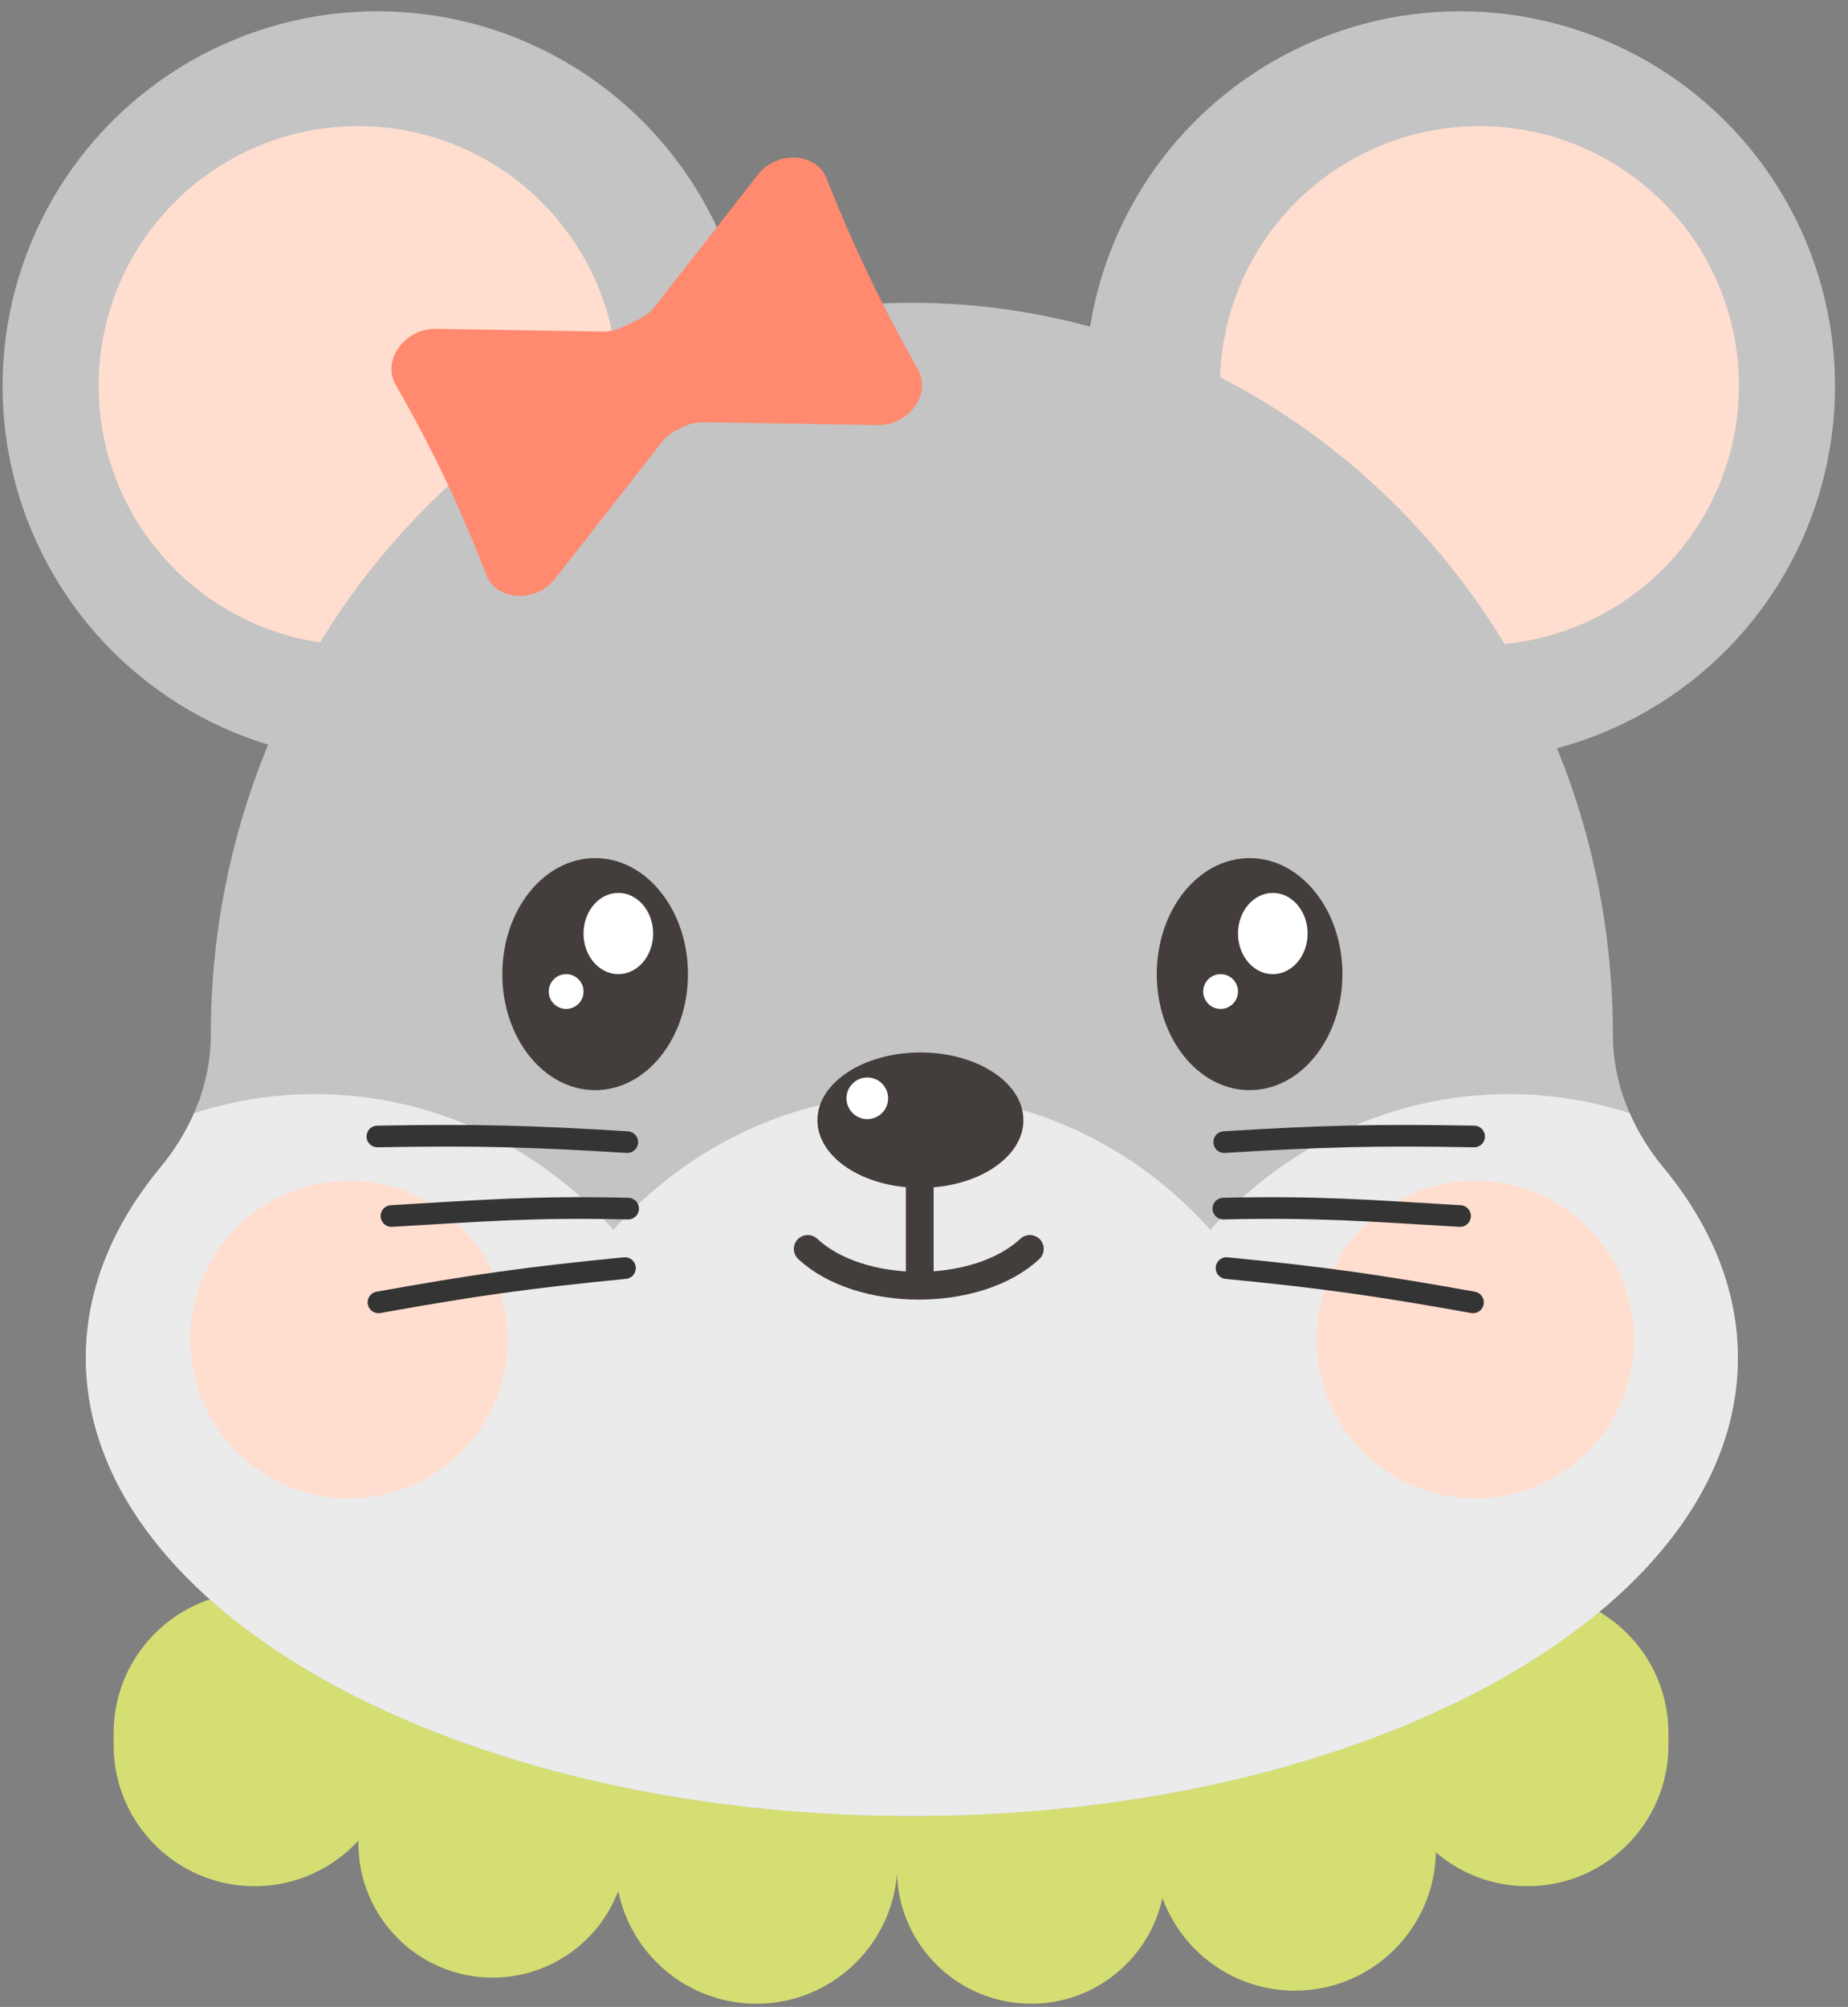 <svg width="128" height="139" viewBox="0 0 128 139" fill="none" xmlns="http://www.w3.org/2000/svg">
<rect x="0" y="0" width="128" height="139" fill="#808080" stroke="none"/>
<circle cx="26.14" cy="26.742" r="25.962" fill="#C4C4C4"/>
<circle cx="24.808" cy="26.711" r="17.973" fill="#FFDED0"/>
<circle cx="25.962" cy="25.962" r="25.962" transform="matrix(-1 0 0 1 127.101 0.781)" fill="#C4C4C4"/>
<circle cx="17.973" cy="17.973" r="17.973" transform="matrix(-1 0 0 1 120.444 8.738)" fill="#FFDED0"/>
<path fill-rule="evenodd" clip-rule="evenodd" d="M62.123 127.353C62.124 127.377 62.126 127.401 62.128 127.425C62.129 127.401 62.13 127.377 62.131 127.353H62.123ZM105.058 110.3C105.302 110.282 105.549 110.272 105.797 110.272C111.191 110.272 115.563 114.644 115.563 120.037V120.875C115.563 126.269 111.191 130.641 105.797 130.641C103.376 130.641 101.161 129.759 99.454 128.3C99.353 133.606 95.021 137.876 89.691 137.876C85.473 137.876 81.879 135.202 80.514 131.456C79.608 135.643 75.882 138.781 71.424 138.781C66.384 138.781 62.28 134.771 62.128 129.768C61.744 134.809 57.532 138.781 52.392 138.781C47.669 138.781 43.728 135.427 42.822 130.971C41.491 134.479 38.099 136.972 34.125 136.972C28.988 136.972 24.825 132.808 24.825 127.672V127.484C23.04 129.425 20.48 130.641 17.636 130.641C12.242 130.641 7.87 126.269 7.87 120.875V120.038C7.87 114.644 12.242 110.272 17.636 110.272C17.874 110.272 18.11 110.281 18.344 110.298C24.257 100.013 35.355 93.088 48.069 93.088H75.331C88.046 93.088 99.144 100.014 105.058 110.3Z" fill="#D5DE72"/>
<path fill-rule="evenodd" clip-rule="evenodd" d="M115.186 80.832C113.053 78.254 111.716 75.05 111.716 71.704C111.716 43.686 89.977 20.973 63.159 20.973C36.341 20.973 14.601 43.686 14.601 71.704C14.601 75.05 13.265 78.254 11.132 80.832C7.803 84.856 5.947 89.332 5.947 94.05C5.947 111.574 31.562 125.78 63.159 125.78C94.756 125.78 120.37 111.574 120.37 94.05C120.37 89.332 118.514 84.856 115.186 80.832Z" fill="#C4C4C4"/>
<path fill-rule="evenodd" clip-rule="evenodd" d="M112.876 77.1C113.46 78.438 114.245 79.696 115.186 80.832C118.514 84.856 120.37 89.333 120.37 94.05C120.37 111.574 94.756 125.78 63.159 125.78C31.562 125.78 5.947 111.574 5.947 94.05C5.947 89.333 7.803 84.856 11.132 80.832C12.072 79.696 12.858 78.438 13.442 77.1C16.088 76.242 18.899 75.781 21.813 75.781C29.964 75.781 37.312 79.393 42.486 85.178C47.66 79.393 55.008 75.781 63.159 75.781C71.31 75.781 78.658 79.393 83.832 85.178C89.006 79.393 96.354 75.781 104.505 75.781C107.419 75.781 110.23 76.242 112.876 77.1Z" fill="#EBEBEB"/>
<rect x="62.744" y="77.976" width="1.923" height="11.538" rx="0.962" fill="#433D3C"/>
<ellipse cx="63.751" cy="77.585" rx="7.133" ry="4.689" fill="#433D3C"/>
<circle cx="60.073" cy="76.07" r="1.442" fill="white"/>
<path d="M55.947 86.501C59.591 89.9 67.688 89.9 71.332 86.501" stroke="#433D3C" stroke-width="1.923" stroke-linecap="round"/>
<ellipse cx="6.429" cy="8.036" rx="6.429" ry="8.036" transform="matrix(-1 0 0 1 47.651 59.434)" fill="#433D3C"/>
<ellipse cx="2.411" cy="2.813" rx="2.411" ry="2.813" transform="matrix(-1 0 0 1 45.24 61.845)" fill="white"/>
<circle cx="1.205" cy="1.205" r="1.205" transform="matrix(-1 0 0 1 40.419 67.47)" fill="white"/>
<ellipse cx="6.429" cy="8.036" rx="6.429" ry="8.036" transform="matrix(-1 0 0 1 92.981 59.434)" fill="#433D3C"/>
<ellipse cx="2.411" cy="2.813" rx="2.411" ry="2.813" transform="matrix(-1 0 0 1 90.571 61.845)" fill="white"/>
<circle cx="1.205" cy="1.205" r="1.205" transform="matrix(-1 0 0 1 85.749 67.47)" fill="white"/>
<circle cx="24.178" cy="92.781" r="11" fill="#FFDED0"/>
<circle cx="102.178" cy="92.781" r="11" fill="#FFDED0"/>
<path d="M84.793 79.105C91.463 78.695 95.246 78.59 102.101 78.714" stroke="#343434" stroke-width="1.5" stroke-linecap="round" stroke-linejoin="round"/>
<path d="M102.027 90.204C95.492 89.032 91.763 88.495 84.954 87.83" stroke="#343434" stroke-width="1.5" stroke-linecap="round" stroke-linejoin="round"/>
<path d="M84.734 83.71C91.319 83.565 94.541 83.839 101.128 84.223" stroke="#343434" stroke-width="1.5" stroke-linecap="round" stroke-linejoin="round"/>
<path d="M43.447 79.105C36.778 78.695 32.995 78.59 26.14 78.714" stroke="#343434" stroke-width="1.5" stroke-linecap="round" stroke-linejoin="round"/>
<path d="M26.214 90.204C32.749 89.032 36.478 88.495 43.287 87.83" stroke="#343434" stroke-width="1.5" stroke-linecap="round" stroke-linejoin="round"/>
<path d="M43.507 83.71C36.922 83.565 33.699 83.839 27.113 84.223" stroke="#343434" stroke-width="1.5" stroke-linecap="round" stroke-linejoin="round"/>
<path d="M45.359 21.231C45.07 21.601 44.688 21.906 44.25 22.115L43.113 22.658C42.675 22.867 42.198 22.973 41.729 22.965L30.195 22.773C28.033 22.737 26.439 24.956 27.395 26.631C30.004 31.2 31.78 34.938 33.696 39.839C34.397 41.634 37.121 41.786 38.45 40.084L45.836 30.629C46.125 30.259 46.507 29.954 46.945 29.745L47.353 29.55C47.791 29.341 48.269 29.235 48.738 29.243L60.793 29.443C62.941 29.479 64.533 27.286 63.595 25.615C61.003 20.996 59.198 17.255 57.239 12.336C56.528 10.552 53.814 10.407 52.489 12.104L45.359 21.231Z" fill="#FF8A70"/>
</svg>
